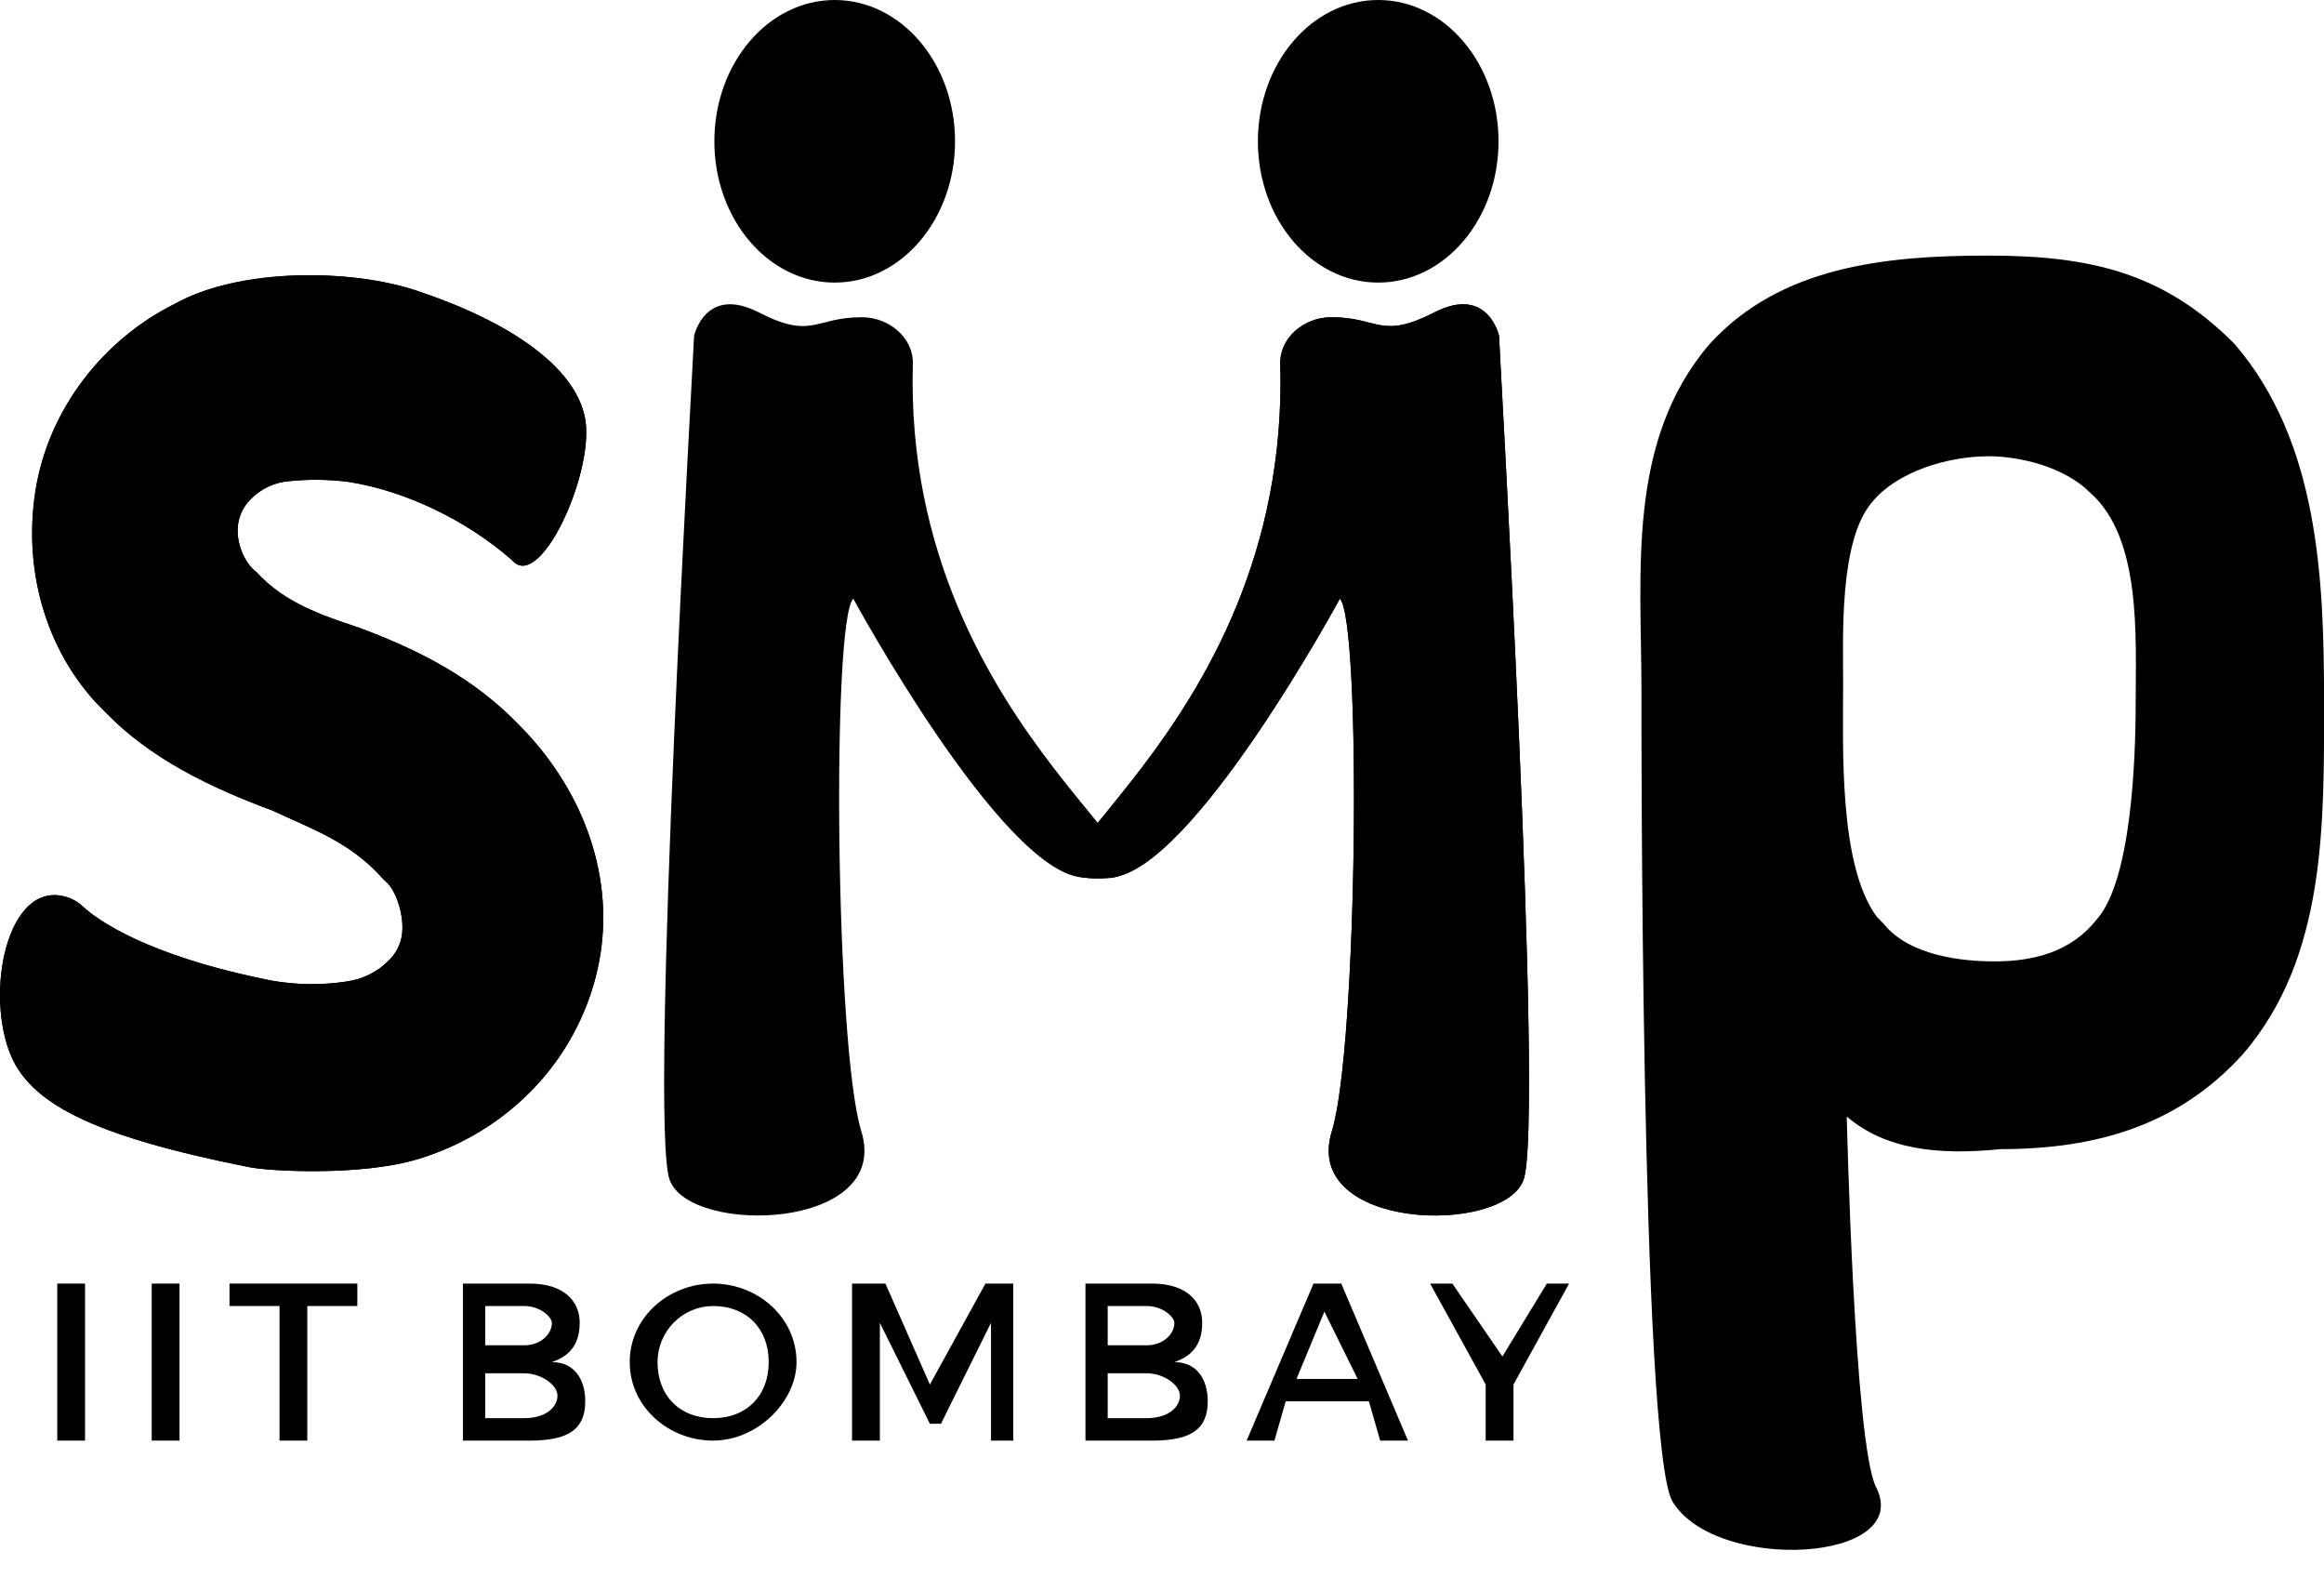 <svg width="57" height="39" viewBox="0 0 57 39" fill="none" xmlns="http://www.w3.org/2000/svg">
<path d="M45.295 27.378C45.295 27.378 45.479 35.408 46.012 36.459C46.953 38.308 42.099 38.576 41.024 36.823C40.225 35.519 40.259 16.902 40.259 16.902C40.259 14.046 39.886 10.817 41.932 8.435C43.664 6.531 46.239 6.267 48.758 6.267C51.277 6.267 53.076 6.69 54.808 8.435C56.853 10.817 57.001 14.139 57.001 17.159C57.001 20.179 57.064 23.459 55.018 25.84C53.444 27.586 51.429 28.176 49.073 28.176C47.499 28.335 46.239 28.176 45.3 27.382L45.295 27.378ZM48.758 11.188C47.814 11.188 46.525 11.543 45.895 12.338C45.108 13.29 45.206 15.618 45.206 16.729C45.206 18.317 45.091 21.217 46.034 22.483L46.195 22.645C46.825 23.439 48.128 23.573 48.918 23.573C49.862 23.573 50.79 23.348 51.419 22.552C52.272 21.605 52.381 18.654 52.381 17.221C52.381 15.634 52.529 13.197 51.27 12.086C50.638 11.448 49.545 11.186 48.758 11.186V11.188Z" fill="black"/>
<path d="M20.473 6.929C22.102 6.929 23.424 5.378 23.424 3.465C23.424 1.551 22.102 0 20.473 0C18.843 0 17.521 1.551 17.521 3.465C17.521 5.378 18.843 6.929 20.473 6.929Z" fill="black"/>
<path d="M33.803 6.929C35.433 6.929 36.754 5.378 36.754 3.465C36.754 1.551 35.433 0 33.803 0C32.173 0 30.852 1.551 30.852 3.465C30.852 5.378 32.173 6.929 33.803 6.929Z" fill="black"/>
<path d="M12.554 13.73C11.431 12.751 9.948 12.036 8.549 11.816C8.075 11.755 7.596 11.748 7.12 11.795C6.744 11.818 6.39 11.984 6.13 12.259C5.978 12.417 5.878 12.619 5.842 12.836C5.769 13.307 6.009 13.825 6.295 14.031C6.976 14.78 7.885 15.084 8.794 15.387C10.301 15.944 11.628 16.635 12.726 17.772C14.244 19.295 15.043 21.348 14.728 23.387C14.639 23.951 14.471 24.501 14.229 25.018C13.453 26.689 11.971 27.911 10.218 28.43C8.837 28.839 6.602 28.722 6.094 28.615C2.229 27.844 0.683 27.038 0.221 25.764C-0.367 24.146 0.25 21.459 1.719 22.024C1.838 22.073 1.947 22.144 2.04 22.233C2.358 22.527 3.55 23.428 6.661 24.044C7.269 24.151 7.891 24.159 8.502 24.066C8.905 24.012 9.278 23.822 9.559 23.526C9.716 23.366 9.82 23.161 9.856 22.939C9.925 22.492 9.736 21.86 9.471 21.621C9.443 21.597 9.416 21.572 9.391 21.545C8.588 20.647 7.691 20.345 6.667 19.868C5.159 19.311 3.677 18.596 2.578 17.455C1.196 16.124 0.552 14.095 0.866 12.057C1.179 10.018 2.56 8.306 4.284 7.452C5.849 6.574 8.579 6.579 10.222 7.128C12.813 7.993 14.205 9.17 14.363 10.341C14.539 11.7 13.22 14.532 12.554 13.73Z" fill="black"/>
<path d="M12.554 13.73C11.431 12.751 9.948 12.036 8.549 11.816C8.075 11.755 7.596 11.748 7.12 11.795C6.744 11.818 6.39 11.984 6.13 12.259C5.978 12.417 5.878 12.619 5.842 12.836C5.769 13.307 6.009 13.825 6.295 14.031C6.976 14.78 7.885 15.084 8.794 15.387C10.301 15.944 11.628 16.635 12.726 17.772C14.244 19.295 15.043 21.348 14.728 23.387C14.639 23.951 14.471 24.501 14.229 25.018C13.453 26.689 11.971 27.911 10.218 28.43C8.837 28.839 6.602 28.722 6.094 28.615C2.229 27.844 0.683 27.038 0.221 25.764C-0.367 24.146 0.25 21.459 1.719 22.024C1.838 22.073 1.947 22.144 2.04 22.233C2.358 22.527 3.55 23.428 6.661 24.044C7.269 24.151 7.891 24.159 8.502 24.066C8.905 24.012 9.278 23.822 9.559 23.526C9.716 23.366 9.82 23.161 9.856 22.939C9.925 22.492 9.736 21.86 9.471 21.621C9.443 21.597 9.416 21.572 9.391 21.545C8.588 20.647 7.691 20.345 6.667 19.868C5.159 19.311 3.677 18.596 2.578 17.455C1.196 16.124 0.552 14.095 0.866 12.057C1.179 10.018 2.56 8.306 4.284 7.452C5.849 6.574 8.579 6.579 10.222 7.128C12.813 7.993 14.205 9.17 14.363 10.341C14.539 11.7 13.22 14.532 12.554 13.73Z" fill="black"/>
<path d="M2.086 31.473H1.404V35.323H2.086V31.473Z" fill="black"/>
<path d="M4.403 31.473H3.721V35.323H4.403V31.473Z" fill="black"/>
<path d="M8.764 32.023V31.473H5.629V32.023H6.856V35.323H7.537V32.023H8.764Z" fill="black"/>
<path d="M11.355 31.473V35.323H12.992C13.946 35.323 14.354 35.044 14.354 34.36C14.354 33.811 14.078 33.398 13.536 33.398C13.946 33.26 14.218 32.986 14.218 32.435C14.218 31.885 13.81 31.473 12.992 31.473H11.355ZM11.901 32.023H12.855C13.264 32.023 13.536 32.302 13.536 32.435C13.536 32.714 13.26 32.986 12.855 32.986H11.901V32.023ZM11.901 33.672H12.855C13.264 33.672 13.673 33.951 13.673 34.223C13.673 34.495 13.396 34.773 12.855 34.773H11.901V33.672Z" fill="black"/>
<path d="M17.49 31.473C16.4 31.473 15.445 32.298 15.445 33.398C15.445 34.498 16.4 35.323 17.49 35.323C18.581 35.323 19.536 34.36 19.536 33.398C19.536 32.298 18.581 31.473 17.49 31.473ZM17.49 32.023C18.308 32.023 18.854 32.573 18.854 33.398C18.854 34.223 18.308 34.773 17.49 34.773C16.672 34.773 16.127 34.223 16.127 33.398C16.128 33.033 16.272 32.684 16.527 32.427C16.783 32.169 17.129 32.024 17.49 32.023Z" fill="black"/>
<path d="M24.852 35.323V31.473H24.17L22.807 33.948L21.716 31.473H20.898V35.323H21.58V32.435L22.807 34.91H23.079L24.306 32.435V35.323H24.852Z" fill="black"/>
<path d="M26.623 31.473V35.323H28.259C29.213 35.323 29.622 35.044 29.622 34.36C29.622 33.811 29.346 33.398 28.804 33.398C29.213 33.26 29.486 32.986 29.486 32.435C29.486 31.885 29.078 31.473 28.259 31.473H26.623ZM27.168 32.023H28.122C28.532 32.023 28.804 32.302 28.804 32.435C28.804 32.714 28.528 32.986 28.122 32.986H27.168V32.023ZM27.168 33.672H28.122C28.532 33.672 28.94 33.951 28.94 34.223C28.94 34.495 28.664 34.773 28.122 34.773H27.168V33.672Z" fill="black"/>
<path d="M33.575 34.36L33.851 35.323H34.533L32.897 31.473H32.216L30.576 35.323H31.258L31.534 34.36H33.575ZM33.299 33.811H31.799L32.483 32.161L33.299 33.811Z" fill="black"/>
<path d="M37.121 33.948L38.484 31.473H37.939L36.849 33.26L35.621 31.473H35.076L36.439 33.948V35.323H37.121V33.948Z" fill="black"/>
<path d="M36.767 8.238C36.767 8.458 37.877 27.498 37.368 28.927C36.878 30.302 31.913 30.171 32.666 27.737C33.303 25.68 33.394 15.187 32.861 14.681C32.861 14.681 29.256 21.344 27.26 21.514C23.461 21.838 31.661 18.212 31.401 8.925C31.383 8.276 31.991 7.785 32.631 7.779H32.666C33.81 7.779 33.863 8.336 35.18 7.66C36.498 6.985 36.767 8.238 36.767 8.238Z" fill="black"/>
<path d="M36.767 8.238C36.767 8.458 37.877 27.498 37.368 28.927C36.878 30.302 31.913 30.171 32.666 27.737C33.303 25.68 33.394 15.187 32.861 14.681C32.861 14.681 29.256 21.344 27.26 21.514C23.461 21.838 31.661 18.212 31.401 8.925C31.383 8.276 31.991 7.785 32.631 7.779H32.666C33.81 7.779 33.863 8.336 35.18 7.66C36.498 6.985 36.767 8.238 36.767 8.238Z" fill="black"/>
<path d="M17.023 8.238C17.023 8.458 15.914 27.498 16.423 28.927C16.912 30.302 21.878 30.171 21.125 27.737C20.487 25.68 20.396 15.187 20.929 14.681C20.929 14.681 24.536 21.323 26.53 21.514C30.508 21.892 22.129 18.212 22.389 8.925C22.408 8.276 21.799 7.785 21.159 7.779H21.125C19.981 7.779 19.929 8.336 18.611 7.66C17.293 6.985 17.023 8.238 17.023 8.238Z" fill="black"/>
</svg>
